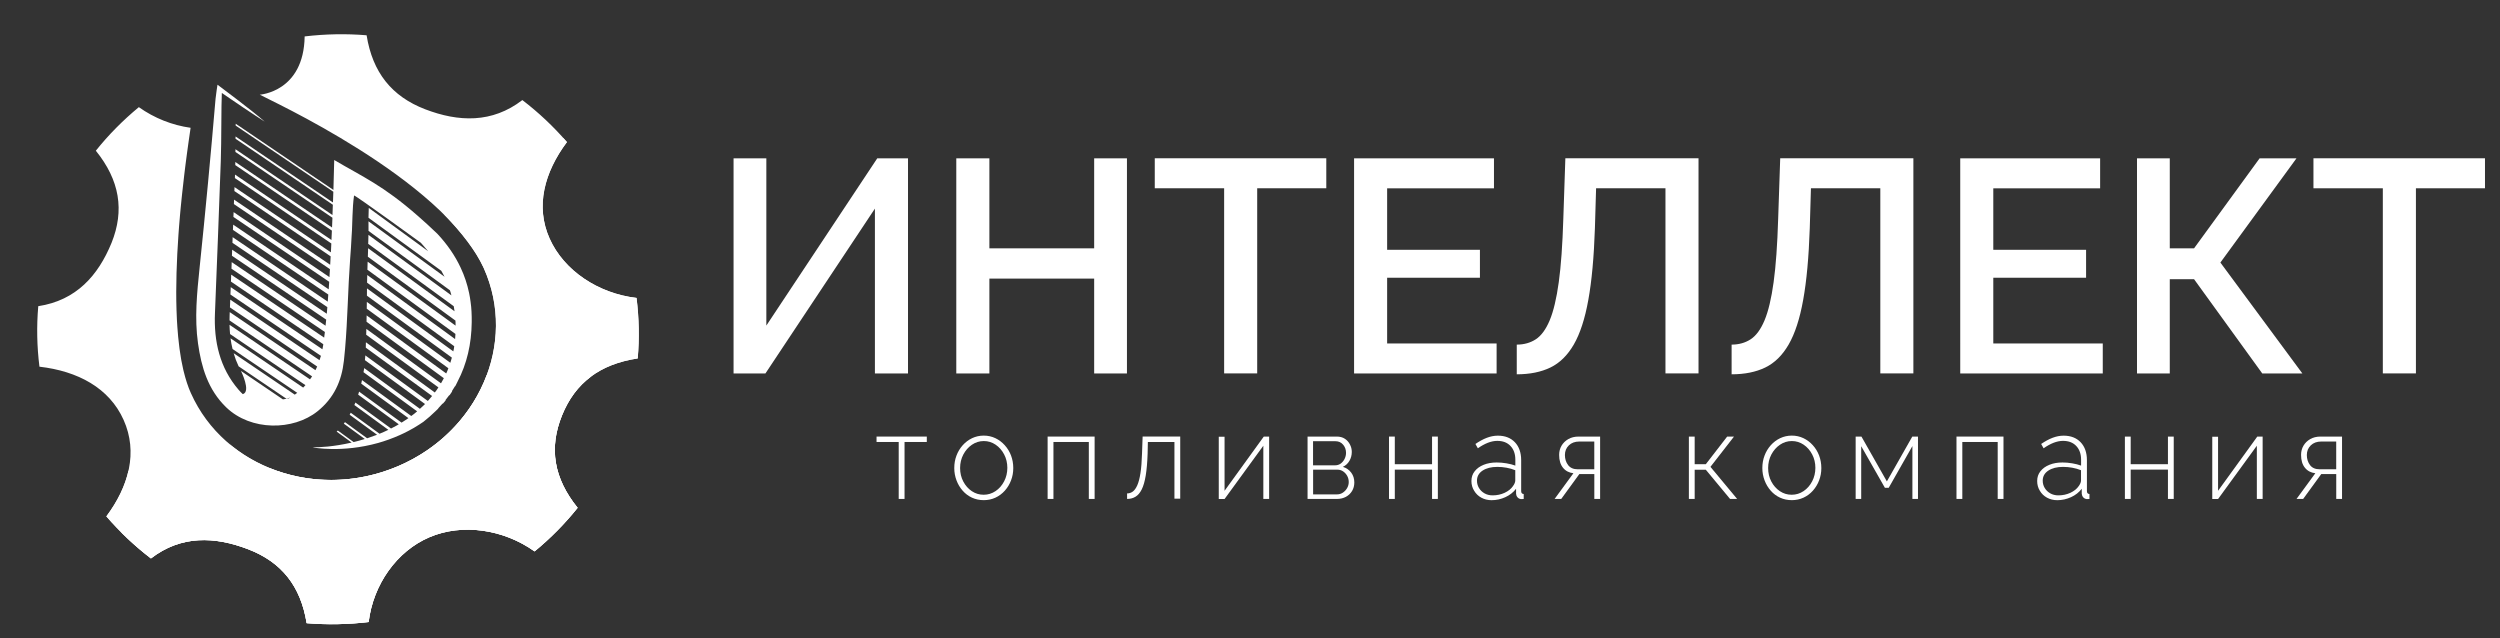 <?xml version="1.0" encoding="UTF-8"?> <svg xmlns="http://www.w3.org/2000/svg" xmlns:xlink="http://www.w3.org/1999/xlink" version="1.1" id="Слой_1" x="0px" y="0px" viewBox="0 0 720.73 184" style="enable-background:new 0 0 720.73 184;" xml:space="preserve"><rect x="0" y="0" width="720.73" height="184" fill="#333333" stroke="none"/> <style type="text/css"> .st0{fill:#FFFFFF;} </style> <g> <g> <path class="st0" d="M211.48,107.66V45.64h9.45v48.22l31.98-48.22h8.86v62.02h-9.54V60.14l-31.56,47.52H211.48z"></path> <path class="st0" d="M324.89,45.64v62.02h-9.45V80.32h-30.21v27.34h-9.54V45.64h9.54v25.95h30.21V45.64H324.89z"></path> <path class="st0" d="M382.35,54.28h-19.91v53.37h-9.53V54.28h-20v-8.65h49.45V54.28z"></path> <path class="st0" d="M431.46,99.01v8.65h-41.09V45.64h40.33v8.65h-30.8v17.73h26.75v8.04H399.9v18.96H431.46z"></path> <path class="st0" d="M480.14,107.66V54.28h-20l-0.34,11.53c-0.28,8.33-0.91,15.21-1.9,20.66c-0.98,5.45-2.38,9.73-4.18,12.84 c-1.8,3.12-4.05,5.33-6.75,6.64c-2.7,1.31-5.94,1.96-9.7,1.96v-8.56c2.08,0,3.91-0.51,5.48-1.53c1.57-1.02,2.91-2.84,4.01-5.46 s1.97-6.29,2.62-11.01c0.65-4.72,1.08-10.8,1.31-18.26l0.59-17.47h38.39v62.02H480.14z"></path> <path class="st0" d="M542.08,107.66V54.28h-20l-0.34,11.53c-0.28,8.33-0.91,15.21-1.9,20.66c-0.98,5.45-2.38,9.73-4.18,12.84 c-1.8,3.12-4.05,5.33-6.75,6.64c-2.7,1.31-5.94,1.96-9.7,1.96v-8.56c2.08,0,3.91-0.51,5.48-1.53c1.57-1.02,2.91-2.84,4.01-5.46 c1.1-2.62,1.97-6.29,2.62-11.01c0.65-4.72,1.08-10.8,1.31-18.26l0.59-17.47h38.39v62.02H542.08z"></path> <path class="st0" d="M606.21,99.01v8.65h-41.09V45.64h40.33v8.65h-30.8v17.73h26.75v8.04h-26.75v18.96H606.21z"></path> <path class="st0" d="M616.08,107.66V45.64h9.45v25.95h7l18.9-25.95h10.63l-21.94,30.05l23.63,31.97h-11.56l-19.66-27.17h-7v27.17 H616.08z"></path> <path class="st0" d="M716.4,54.28h-19.91v53.37h-9.54V54.28h-20v-8.65h49.45V54.28z"></path> </g> <g> <path class="st0" d="M259.09,143.84v-16.42h-6.39v-1.56h14.49v1.56h-6.42v16.42H259.09z"></path> <path class="st0" d="M283.61,144.19c-1.23,0-2.36-0.24-3.4-0.72c-1.04-0.48-1.94-1.16-2.69-2.02c-0.76-0.86-1.35-1.85-1.77-2.97 c-0.42-1.12-0.64-2.29-0.64-3.54c0-1.29,0.21-2.49,0.64-3.61c0.42-1.12,1.02-2.1,1.79-2.97c0.77-0.86,1.67-1.54,2.71-2.04 c1.04-0.49,2.16-0.74,3.36-0.74s2.32,0.25,3.35,0.74c1.03,0.49,1.93,1.17,2.71,2.04c0.78,0.86,1.38,1.85,1.81,2.97 c0.42,1.12,0.64,2.32,0.64,3.61c0,1.24-0.21,2.42-0.64,3.54c-0.42,1.12-1.02,2.1-1.79,2.97c-0.77,0.86-1.67,1.54-2.71,2.02 C285.94,143.95,284.82,144.19,283.61,144.19z M276.79,134.94c0,1.43,0.31,2.72,0.92,3.88c0.61,1.16,1.43,2.09,2.46,2.78 c1.03,0.69,2.16,1.03,3.41,1.03c1.25,0,2.39-0.35,3.43-1.05c1.04-0.7,1.86-1.64,2.48-2.83c0.61-1.18,0.92-2.48,0.92-3.88 c0-1.4-0.31-2.69-0.92-3.86c-0.61-1.17-1.43-2.11-2.46-2.81c-1.03-0.7-2.16-1.05-3.41-1.05c-1.25,0-2.39,0.36-3.43,1.07 c-1.04,0.71-1.86,1.66-2.48,2.83C277.1,132.22,276.79,133.52,276.79,134.94z"></path> <path class="st0" d="M302.02,143.84v-17.98h13.55v17.98h-1.67v-16.42h-10.2v16.42H302.02z"></path> <path class="st0" d="M324.93,143.84v-1.59c0.6,0,1.15-0.18,1.64-0.53c0.49-0.36,0.92-0.96,1.3-1.81c0.38-0.85,0.69-2.03,0.92-3.53 c0.23-1.5,0.38-3.4,0.45-5.7l0.17-4.82h10.84v17.91h-1.67v-16.35h-7.66l-0.07,3.37c-0.09,2.52-0.27,4.63-0.55,6.32 c-0.28,1.69-0.66,3.02-1.15,3.99c-0.49,0.98-1.09,1.68-1.79,2.1C326.66,143.63,325.85,143.84,324.93,143.84z"></path> <path class="st0" d="M351.36,143.84V125.9h1.67v15.59l11.31-15.63h1.54v17.98h-1.67V128.5l-11.17,15.35H351.36z"></path> <path class="st0" d="M376.96,143.84v-17.98h8.4c0.94,0,1.72,0.21,2.36,0.64c0.64,0.43,1.13,0.98,1.47,1.66 c0.35,0.68,0.52,1.39,0.52,2.12c0,0.94-0.23,1.81-0.69,2.59c-0.46,0.78-1.09,1.36-1.89,1.72c1,0.3,1.81,0.85,2.41,1.66 c0.6,0.81,0.9,1.75,0.9,2.84c0,0.92-0.22,1.74-0.65,2.46c-0.44,0.72-1.03,1.28-1.77,1.68c-0.75,0.4-1.6,0.61-2.56,0.61H376.96z M378.56,134.15h6.32c0.65,0,1.2-0.18,1.67-0.53c0.47-0.36,0.84-0.81,1.1-1.36c0.27-0.55,0.4-1.13,0.4-1.72 c0-0.9-0.28-1.68-0.84-2.34c-0.56-0.67-1.29-1-2.21-1h-6.46V134.15z M378.56,142.53h6.86c0.65,0,1.23-0.17,1.74-0.52 c0.51-0.35,0.92-0.79,1.22-1.33c0.3-0.54,0.45-1.11,0.45-1.71c0-0.65-0.15-1.24-0.44-1.77c-0.29-0.53-0.68-0.96-1.17-1.3 c-0.49-0.33-1.05-0.5-1.67-0.5h-6.99V142.53z"></path> <path class="st0" d="M400.44,143.84v-17.98h1.67v7.97h10.74v-7.97h1.67v17.98h-1.67v-8.45h-10.74v8.45H400.44z"></path> <path class="st0" d="M424.2,138.67c0-1.08,0.31-2.02,0.94-2.81c0.62-0.79,1.48-1.42,2.58-1.86c1.09-0.45,2.35-0.67,3.78-0.67 c0.89,0,1.82,0.08,2.78,0.24c0.96,0.16,1.82,0.38,2.58,0.66v-1.69c0-1.65-0.46-2.97-1.39-3.96c-0.93-0.99-2.2-1.48-3.83-1.48 c-0.87,0-1.77,0.19-2.71,0.55c-0.94,0.37-1.9,0.9-2.88,1.59l-0.7-1.25c1.14-0.78,2.24-1.38,3.3-1.78c1.06-0.4,2.11-0.61,3.16-0.61 c2.07,0,3.71,0.63,4.92,1.9c1.2,1.26,1.81,2.99,1.81,5.17v8.9c0,0.28,0.06,0.48,0.18,0.62c0.12,0.14,0.31,0.22,0.55,0.24v1.42 c-0.2,0.02-0.37,0.03-0.5,0.03c-0.13,0-0.25,0-0.33,0c-0.42-0.07-0.75-0.25-0.99-0.55s-0.36-0.63-0.38-1v-1.42 c-0.8,1.04-1.84,1.85-3.09,2.42c-1.26,0.58-2.58,0.87-3.96,0.87c-1.09,0-2.08-0.24-2.96-0.72c-0.88-0.48-1.57-1.14-2.07-1.99 C424.45,140.64,424.2,139.7,424.2,138.67z M436.17,140.15c0.22-0.3,0.39-0.59,0.5-0.86c0.11-0.28,0.17-0.53,0.17-0.76v-2.97 c-0.8-0.32-1.64-0.56-2.51-0.72c-0.87-0.16-1.76-0.24-2.68-0.24c-1.74,0-3.15,0.36-4.23,1.07c-1.08,0.71-1.62,1.68-1.62,2.9 c0,0.76,0.19,1.46,0.57,2.1c0.38,0.64,0.91,1.16,1.59,1.55c0.68,0.39,1.47,0.59,2.36,0.59c1.25,0,2.4-0.25,3.46-0.74 C434.84,141.57,435.64,140.93,436.17,140.15z"></path> <path class="st0" d="M448.18,143.84l5.42-7.41c-1.25-0.14-2.25-0.66-2.99-1.57c-0.75-0.91-1.12-2.15-1.12-3.71 c0-0.99,0.23-1.88,0.69-2.66c0.46-0.78,1.1-1.41,1.94-1.9c0.84-0.48,1.82-0.73,2.96-0.73h6.22v17.98h-1.67v-7.17h-4.32l-5.22,7.17 H448.18z M454.84,135.29h4.78v-8h-4.32c-1.25,0-2.25,0.37-3.01,1.1c-0.76,0.74-1.14,1.67-1.14,2.79s0.31,2.09,0.92,2.9 C452.7,134.89,453.62,135.29,454.84,135.29z"></path> <path class="st0" d="M486.89,143.84v-17.98h1.67v7.97h3.21l6.16-7.97h1.97l-6.79,8.73l7.69,9.25h-2.04l-6.99-8.42h-3.21v8.42 H486.89z"></path> <path class="st0" d="M516.57,144.19c-1.23,0-2.36-0.24-3.4-0.72c-1.04-0.48-1.94-1.16-2.69-2.02c-0.76-0.86-1.35-1.85-1.77-2.97 c-0.42-1.12-0.64-2.29-0.64-3.54c0-1.29,0.21-2.49,0.64-3.61c0.42-1.12,1.02-2.1,1.79-2.97c0.77-0.86,1.67-1.54,2.71-2.04 c1.04-0.49,2.16-0.74,3.36-0.74c1.2,0,2.32,0.25,3.35,0.74c1.03,0.49,1.93,1.17,2.71,2.04c0.78,0.86,1.38,1.85,1.81,2.97 c0.42,1.12,0.64,2.32,0.64,3.61c0,1.24-0.21,2.42-0.64,3.54c-0.42,1.12-1.02,2.1-1.79,2.97c-0.77,0.86-1.67,1.54-2.71,2.02 C518.89,143.95,517.77,144.19,516.57,144.19z M509.74,134.94c0,1.43,0.31,2.72,0.92,3.88c0.61,1.16,1.43,2.09,2.46,2.78 c1.03,0.69,2.16,1.03,3.41,1.03c1.25,0,2.39-0.35,3.43-1.05c1.04-0.7,1.86-1.64,2.48-2.83c0.61-1.18,0.92-2.48,0.92-3.88 c0-1.4-0.31-2.69-0.92-3.86c-0.61-1.17-1.43-2.11-2.46-2.81c-1.03-0.7-2.16-1.05-3.41-1.05c-1.25,0-2.39,0.36-3.43,1.07 c-1.04,0.71-1.86,1.66-2.48,2.83C510.05,132.22,509.74,133.52,509.74,134.94z"></path> <path class="st0" d="M534.97,143.84v-17.98h1.67l7.33,12.93l7.33-12.93h1.64v17.98h-1.61V128.6l-6.83,12.03h-1.1l-6.83-12v15.21 H534.97z"></path> <path class="st0" d="M564.04,143.84v-17.98h13.55v17.98h-1.67v-16.42h-10.2v16.42H564.04z"></path> <path class="st0" d="M587.3,138.67c0-1.08,0.31-2.02,0.94-2.81c0.62-0.79,1.48-1.42,2.58-1.86c1.09-0.45,2.35-0.67,3.78-0.67 c0.89,0,1.82,0.08,2.78,0.24c0.96,0.16,1.82,0.38,2.58,0.66v-1.69c0-1.65-0.46-2.97-1.39-3.96c-0.93-0.99-2.2-1.48-3.83-1.48 c-0.87,0-1.77,0.19-2.71,0.55c-0.94,0.37-1.9,0.9-2.88,1.59l-0.7-1.25c1.14-0.78,2.24-1.38,3.3-1.78c1.06-0.4,2.11-0.61,3.16-0.61 c2.07,0,3.71,0.63,4.92,1.9c1.2,1.26,1.81,2.99,1.81,5.17v8.9c0,0.28,0.06,0.48,0.18,0.62c0.12,0.14,0.31,0.22,0.55,0.24v1.42 c-0.2,0.02-0.37,0.03-0.5,0.03c-0.13,0-0.25,0-0.34,0c-0.42-0.07-0.75-0.25-0.99-0.55s-0.36-0.63-0.39-1v-1.42 c-0.8,1.04-1.83,1.85-3.09,2.42s-2.58,0.87-3.96,0.87c-1.09,0-2.08-0.24-2.96-0.72c-0.88-0.48-1.57-1.14-2.07-1.99 C587.55,140.64,587.3,139.7,587.3,138.67z M599.27,140.15c0.22-0.3,0.39-0.59,0.5-0.86c0.11-0.28,0.17-0.53,0.17-0.76v-2.97 c-0.8-0.32-1.64-0.56-2.51-0.72c-0.87-0.16-1.76-0.24-2.68-0.24c-1.74,0-3.15,0.36-4.23,1.07c-1.08,0.71-1.62,1.68-1.62,2.9 c0,0.76,0.19,1.46,0.57,2.1c0.38,0.64,0.91,1.16,1.59,1.55c0.68,0.39,1.47,0.59,2.36,0.59c1.25,0,2.4-0.25,3.46-0.74 C597.94,141.57,598.74,140.93,599.27,140.15z"></path> <path class="st0" d="M612.59,143.84v-17.98h1.67v7.97H625v-7.97h1.67v17.98H625v-8.45h-10.74v8.45H612.59z"></path> <path class="st0" d="M637.78,143.84V125.9h1.67v15.59l11.31-15.63h1.54v17.98h-1.67V128.5l-11.17,15.35H637.78z"></path> <path class="st0" d="M662.07,143.84l5.42-7.41c-1.25-0.14-2.25-0.66-2.99-1.57c-0.75-0.91-1.12-2.15-1.12-3.71 c0-0.99,0.23-1.88,0.69-2.66c0.46-0.78,1.1-1.41,1.94-1.9c0.84-0.48,1.82-0.73,2.96-0.73h6.22v17.98h-1.67v-7.17h-4.32l-5.22,7.17 H662.07z M668.73,135.29h4.78v-8h-4.32c-1.25,0-2.25,0.37-3.01,1.1c-0.76,0.74-1.14,1.67-1.14,2.79s0.31,2.09,0.92,2.9 S667.5,135.29,668.73,135.29z"></path> </g> </g> <g> <g> <path class="st0" d="M30.66,148.87c3.89,4.49,8.19,8.55,12.86,12.11c8.72-6.72,18.39-6.34,28.02-2.65 c9.63,3.69,15.16,10.61,16.88,21.32c5.9,0.49,11.89,0.38,17.87-0.33c1.31-10.77,8.06-20.42,17.54-24.46 c9.48-4.04,21.32-2.3,30.3,4.09c4.6-3.79,8.76-8,12.4-12.56c-6.87-8.52-8.3-17.18-4.52-26.58c3.78-9.4,10.86-14.81,21.85-16.48 c0.5-5.76,0.39-11.6-0.34-17.44c-11.03-1.28-20.93-7.87-25.06-17.12c-4.14-9.26-1.56-19.05,4.99-27.81 c-3.89-4.5-8.2-8.55-12.86-12.11c-8.73,6.72-18.39,6.34-28.02,2.65c-9.63-3.7-15.16-10.61-16.88-21.33 c-5.89-0.49-11.88-0.38-17.86,0.33c-0.24,16.02-12.94,16.79-12.93,16.8c2.07,1.23,52.51,24.05,64.44,49.69 c0.06,0.13,0.12,0.26,0.18,0.38c9.65,21.59-1.46,47.11-24.79,57.05c-23.32,9.93-50.05,0.51-59.69-21.07 c-0.11-0.25-0.22-0.51-0.33-0.77c-0.09-0.23-0.18-0.46-0.28-0.69c-0.15-0.39-0.29-0.79-0.43-1.21c-0.07-0.2-0.14-0.4-0.2-0.6 c-0.28-0.86-0.53-1.76-0.76-2.69c-0.06-0.25-0.13-0.5-0.19-0.75c-0.21-0.9-0.4-1.84-0.58-2.8c-0.04-0.22-0.08-0.44-0.11-0.67 c-0.15-0.85-0.28-1.72-0.4-2.6c-0.04-0.27-0.07-0.55-0.1-0.83c-0.23-1.77-0.4-3.61-0.53-5.52c-0.05-0.63-0.09-1.27-0.12-1.91 c-0.03-0.64-0.06-1.29-0.08-1.96c-0.02-0.33-0.03-0.66-0.04-0.99c-0.22-6.85,0.04-14.26,0.56-21.71c0.06-0.81,0.11-1.62,0.18-2.42 c0.09-1.12,0.18-2.23,0.28-3.34c0.06-0.72,0.13-1.44,0.2-2.16c0.09-0.93,0.18-1.85,0.28-2.78c0.04-0.44,0.09-0.88,0.14-1.32 c0.01-0.06,0.01-0.12,0.02-0.18c0.18-1.69,0.37-3.37,0.57-5.03c0.09-0.77,0.18-1.54,0.28-2.3c0.04-0.34,0.09-0.68,0.13-1.02 c0.13-1.03,0.26-2.04,0.4-3.05c0.11-0.83,0.22-1.65,0.34-2.46c0.05-0.4,0.11-0.81,0.17-1.21c0.17-1.21,0.34-2.39,0.51-3.54 c-5.25-0.73-10.44-2.76-14.92-5.95c-4.6,3.8-8.76,8.01-12.4,12.56c6.88,8.52,8.31,17.19,4.52,26.59 C28.3,79.42,22,86.59,11.03,88.27c-0.5,5.76-0.39,11.6,0.34,17.44c11.03,1.28,20.13,6.1,24.27,15.36S37.2,140.1,30.66,148.87z"></path> <path class="st0" d="M43.52,160.98c-4.67-3.56-8.97-7.62-12.86-12.11c3.14-4.2,5.36-8.64,6.37-13.14 c9.89-0.76,19.88-3.02,29.34-7.53c12.68,10.44,31.4,13.44,48.33,6.23c23.33-9.93,34.43-35.46,24.79-57.05 c-0.06-0.12-0.11-0.25-0.18-0.38c-2.18-4.68-6.16-9.83-11.22-15.11c12.23-11.18,24.13-17.96,34.34-22.06 c0.34,0.38,0.67,0.75,1,1.13c-6.55,8.76-9.12,18.56-4.99,27.81c4.13,9.25,14.03,15.84,25.06,17.12 c0.73,5.84,0.84,11.68,0.34,17.44c-10.98,1.67-18.07,7.08-21.85,16.48c-3.78,9.4-2.35,18.06,4.52,26.58 c-3.64,4.55-7.79,8.76-12.4,12.56c-8.98-6.39-20.82-8.13-30.3-4.09c-9.48,4.04-16.23,13.69-17.54,24.46 c-5.98,0.71-11.97,0.82-17.87,0.33c-1.72-10.71-7.25-17.63-16.88-21.32C61.91,154.64,52.24,154.26,43.52,160.98z"></path> <path class="st0" d="M34.95,153.48c19.66-2.66,31.7-10.32,42.65-18.58c11.26,4.61,24.66,4.82,37.09-0.47 c12.47-5.31,21.44-15.07,25.62-26.3c9.96-0.64,20.33-0.38,30.19,0.35c-3.76,2.75-6.57,6.52-8.51,11.34 c-3.78,9.4-2.35,18.06,4.52,26.58c-3.64,4.55-7.79,8.76-12.4,12.56c-8.98-6.39-20.82-8.13-30.3-4.09 c-9.48,4.04-16.23,13.69-17.54,24.46c-5.98,0.71-11.97,0.82-17.87,0.33c-1.72-10.71-7.25-17.63-16.88-21.32 c-9.63-3.69-19.3-4.07-28.02,2.65C40.5,158.68,37.65,156.17,34.95,153.48z"></path> </g> <path class="st0" d="M126.1,67.41c-2-1.92-3.83-3.59-5.55-5.09c-10.21-8.95-15.86-11.26-24.2-16.19l-0.01,0.03 c0,0.02,0.01,0.04,0.01,0.09c-0.01,0.62-0.09,3.85-0.23,8.51L67.95,35.67c-0.02,0.18-0.02,0.36-0.01,0.53l28.16,19.08 c-0.03,0.98-0.06,2.01-0.11,3.09L67.91,39.34c0,0.23-0.01,0.44-0.01,0.66l28.06,19.03c0,0.16,0,0.29-0.02,0.46 c-0.03,0.81-0.06,1.65-0.09,2.5L67.88,43.02c0,0.26,0,0.53-0.01,0.79l27.97,18.96c-0.04,0.88-0.07,1.77-0.11,2.68 c0,0.05,0,0.09,0,0.14L67.84,46.7c-0.01,0.31-0.01,0.6-0.01,0.9l27.85,18.88c-0.03,0.89-0.08,1.79-0.12,2.71L67.75,50.33 c-0.02,0.33-0.03,0.69-0.03,1.02l27.8,18.84c-0.04,0.86-0.09,1.71-0.12,2.56L67.61,53.94c-0.01,0.37-0.03,0.76-0.04,1.14 l27.75,18.82c-0.05,0.82-0.09,1.62-0.13,2.43L67.48,57.55c-0.03,0.43-0.04,0.86-0.05,1.28l27.69,18.76 c-0.04,0.77-0.09,1.54-0.14,2.3L67.35,61.15c-0.02,0.47-0.03,0.93-0.06,1.39l27.62,18.7c-0.05,0.73-0.1,1.46-0.15,2.17L67.22,64.76 c-0.03,0.5-0.06,1-0.07,1.51l27.49,18.64c-0.04,0.69-0.09,1.37-0.15,2.05L67.07,68.37c-0.01,0.54-0.04,1.08-0.06,1.63l27.36,18.54 c-0.05,0.65-0.11,1.28-0.16,1.91L66.93,71.98c0,0.57-0.04,1.16-0.07,1.75l27.18,18.41c-0.06,0.6-0.12,1.18-0.19,1.76L66.8,75.57 c-0.02,0.64-0.04,1.25-0.07,1.89l26.93,18.25c-0.07,0.56-0.13,1.1-0.21,1.63l-26.8-18.16c-0.02,0.67-0.05,1.33-0.07,2L93.2,99.23 c-0.02,0.11-0.03,0.23-0.04,0.33c-0.06,0.39-0.13,0.76-0.21,1.14L66.52,82.78c-0.03,0.71-0.06,1.42-0.09,2.13l26.11,17.69 c-0.03,0.07-0.04,0.13-0.09,0.2c-0.1,0.35-0.22,0.7-0.33,1.04L66.38,86.38c-0.04,0.74-0.06,1.49-0.09,2.24l25.15,17.05 c-0.16,0.37-0.33,0.71-0.5,1.05L66.23,89.98c0,0.3-0.02,0.6-0.03,0.91c-0.02,0.49-0.03,0.99-0.03,1.48l23.8,16.13 c-0.05,0.07-0.09,0.14-0.13,0.21c-0.15,0.24-0.31,0.44-0.47,0.66l-23.2-15.73c0.02,0.9,0.07,1.79,0.16,2.67l21.73,14.73 c-0.19,0.2-0.36,0.4-0.55,0.59c-0.03,0.04-0.07,0.07-0.11,0.11L66.46,97.53c0.14,1.04,0.33,2.07,0.58,3.08l18.65,12.64 c-0.24,0.19-0.47,0.35-0.71,0.52l-17.62-11.94c0.37,1.29,0.85,2.56,1.43,3.78l13.78,9.34c0.4-0.1,0.78-0.23,1.15-0.36 c-0.16,0.09-0.32,0.18-0.48,0.27l-1.68,0.28l-12.09-8.2c0,0,2.98,5.96,0.53,6.69c-0.42-0.38-0.83-0.81-1.24-1.29 c-5.42-6.31-7.14-13.92-6.79-22.07c0.62-14.62,1.13-29.23,1.68-43.85c0.2-5.54,0.12-16.04,0.3-19.62c2,1.42,10.13,6.88,12.35,8.26 c-3.33-3-13.6-10.64-13.6-10.64s-0.46,2.95-0.56,4.06c-1.38,16.25-2.91,32.5-4.6,48.71c-0.75,7.25-1.49,14.51-0.46,21.79 c0.97,6.86,2.86,13.35,8.13,18.45c7.15,6.9,19.36,6.72,26.31,1.15c4.78-3.82,6.98-8.78,7.62-14.56c0.12-1.11,0.23-2.21,0.33-3.32 c0.76-8.66,0.83-17.35,1.47-26c0.17-2.18,0.32-4.36,0.42-6.54c0.04-0.59,0.07-1.16,0.11-1.75c0.06-1.18,0.08-2.65,0.15-4.22 c0.07-1.93,0.18-4,0.45-5.84c0.59,0.06,19.24,13.63,19.24,13.63c0.1,0.11,0.21,0.22,0.3,0.33c0.7,0.77,1.3,1.47,1.84,2.13 l-17.14-12.5c-0.05,0.94-0.07,1.9-0.08,2.84l20.99,15.29c0.32,0.54,0.64,1.12,0.94,1.72l-21.93-15.99c-0.01,0.99,0,1.93,0.01,2.77 l23.47,17.12c0.06,0.21,0.13,0.4,0.19,0.6c0.08,0.29,0.15,0.59,0.24,0.87l-23.92-17.45c-0.01,0.53-0.03,1.05-0.04,1.57 c-0.01,0.34-0.01,0.69-0.03,1.02l24.66,17.98c0.09,0.48,0.16,0.98,0.23,1.46l-24.91-18.17c-0.02,0.82-0.05,1.64-0.08,2.44 l25.25,18.41c0.01,0.21,0.03,0.42,0.03,0.64c0.02,0.27,0.01,0.55,0.01,0.82L106,75.44c0,0.08-0.01,0.15-0.02,0.22 c-0.02,0.7-0.05,1.4-0.06,2.1l25.38,18.51c-0.02,0.49-0.05,0.99-0.1,1.48l-25.32-18.47c-0.03,0.74-0.04,1.47-0.06,2.21l25.13,18.32 c-0.04,0.25-0.05,0.5-0.1,0.74c-0.05,0.26-0.12,0.5-0.17,0.75L105.8,83.14c-0.01,0.7-0.01,1.39-0.02,2.1l24.49,17.86 c-0.13,0.5-0.27,1-0.44,1.49l-24.07-17.56c-0.01,0.65-0.02,1.32-0.03,1.97l23.53,17.16c-0.1,0.25-0.17,0.51-0.29,0.76 c-0.09,0.22-0.18,0.43-0.28,0.65c-0.02,0.03-0.03,0.06-0.05,0.09l-22.94-16.73c-0.01,0.62-0.02,1.23-0.03,1.83l22.29,16.27 c-0.26,0.5-0.53,1-0.82,1.48l-21.52-15.69c-0.01,0.56-0.02,1.12-0.05,1.68l20.82,15.18c-0.15,0.23-0.3,0.46-0.45,0.69 c-0.19,0.27-0.39,0.52-0.58,0.78l-19.87-14.48c0,0,0,0,0,0.01c0,0.01,0,0.03,0.01,0.04c0,0.02,0,0.05-0.01,0.08l0,0.01 c-0.01,0.04,0,0.07-0.01,0.1c0,0.26,0.01,0.71-0.02,1.32l19.11,13.93c-0.31,0.39-0.63,0.78-0.96,1.14c-0.09,0.1-0.18,0.2-0.27,0.29 l-18.01-13.13c-0.03,0.41-0.07,0.84-0.12,1.3c0,0.02,0,0.05,0,0.07l17.32,12.64c-0.17,0.17-0.34,0.34-0.5,0.5 c-0.32,0.31-0.64,0.6-0.97,0.89L105,106.12c-0.07,0.4-0.13,0.8-0.21,1.18l15.47,11.29c-0.29,0.24-0.57,0.49-0.88,0.73 c-0.26,0.21-0.55,0.4-0.82,0.61l-14.2-10.35c-0.07,0.34-0.15,0.69-0.22,1.03l13.6,9.93c-0.12,0.08-0.22,0.17-0.35,0.25 c-0.53,0.36-1.07,0.71-1.62,1.05l-12.25-8.94c-0.08,0.3-0.17,0.59-0.26,0.88l11.7,8.54c-0.17,0.1-0.34,0.2-0.49,0.3 c-0.58,0.33-1.16,0.62-1.74,0.92l-10.27-7.49c-0.1,0.25-0.2,0.48-0.3,0.72l9.8,7.15c-0.84,0.41-1.69,0.78-2.54,1.13l-8.31-6.06 c-0.1,0.19-0.2,0.38-0.31,0.58l7.9,5.77c-0.87,0.34-1.74,0.65-2.6,0.93c-0.1,0.03-0.18,0.05-0.27,0.08l-6.38-4.65 c-0.11,0.14-0.22,0.29-0.33,0.44l6.05,4.42c-1.09,0.34-2.17,0.64-3.22,0.89l-4.56-3.33c-0.11,0.11-0.23,0.21-0.34,0.31l4.33,3.16 c-5.18,1.2-9.47,1.42-11.29,1.35c0.17,0.12,8.6,1.66,18.93-1.24c1.01-0.28,2.01-0.61,3.04-0.98c1.07-0.38,2.12-0.81,3.21-1.29 c0.83-0.37,1.67-0.78,2.5-1.22c1.02-0.53,2.04-1.12,3.05-1.78c0.4-0.26,0.82-0.53,1.24-0.82c1.25-0.98,2.42-2.01,3.5-3.07 c0.28-0.25,0.54-0.5,0.8-0.77l-0.04-0.03c0.45-0.46,0.87-0.93,1.28-1.41l0.07,0.05c0.18-0.21,0.36-0.41,0.54-0.62 c0.09-0.11,0.19-0.24,0.29-0.36l-0.07-0.06c0.38-0.47,0.74-0.94,1.08-1.41l0.07,0.05c0.23-0.33,0.47-0.66,0.68-1 c0.03-0.05,0.07-0.1,0.09-0.16l-0.07-0.05c0.31-0.47,0.6-0.94,0.89-1.42l0.04,0.03c0.04-0.05,0.06-0.11,0.1-0.16 c0.2-0.38,0.41-0.78,0.59-1.18l0-0.01c2.71-5.14,4.02-10.89,4.09-17.13c0.02-1.01-0.01-2.04-0.06-3.08 c-0.05-0.93-0.13-1.84-0.26-2.73c-0.11-0.9-0.26-1.78-0.44-2.64c-0.53-2.52-1.33-4.94-2.41-7.23 C131.19,73.7,128.93,70.44,126.1,67.41z"></path> </g> </svg> 